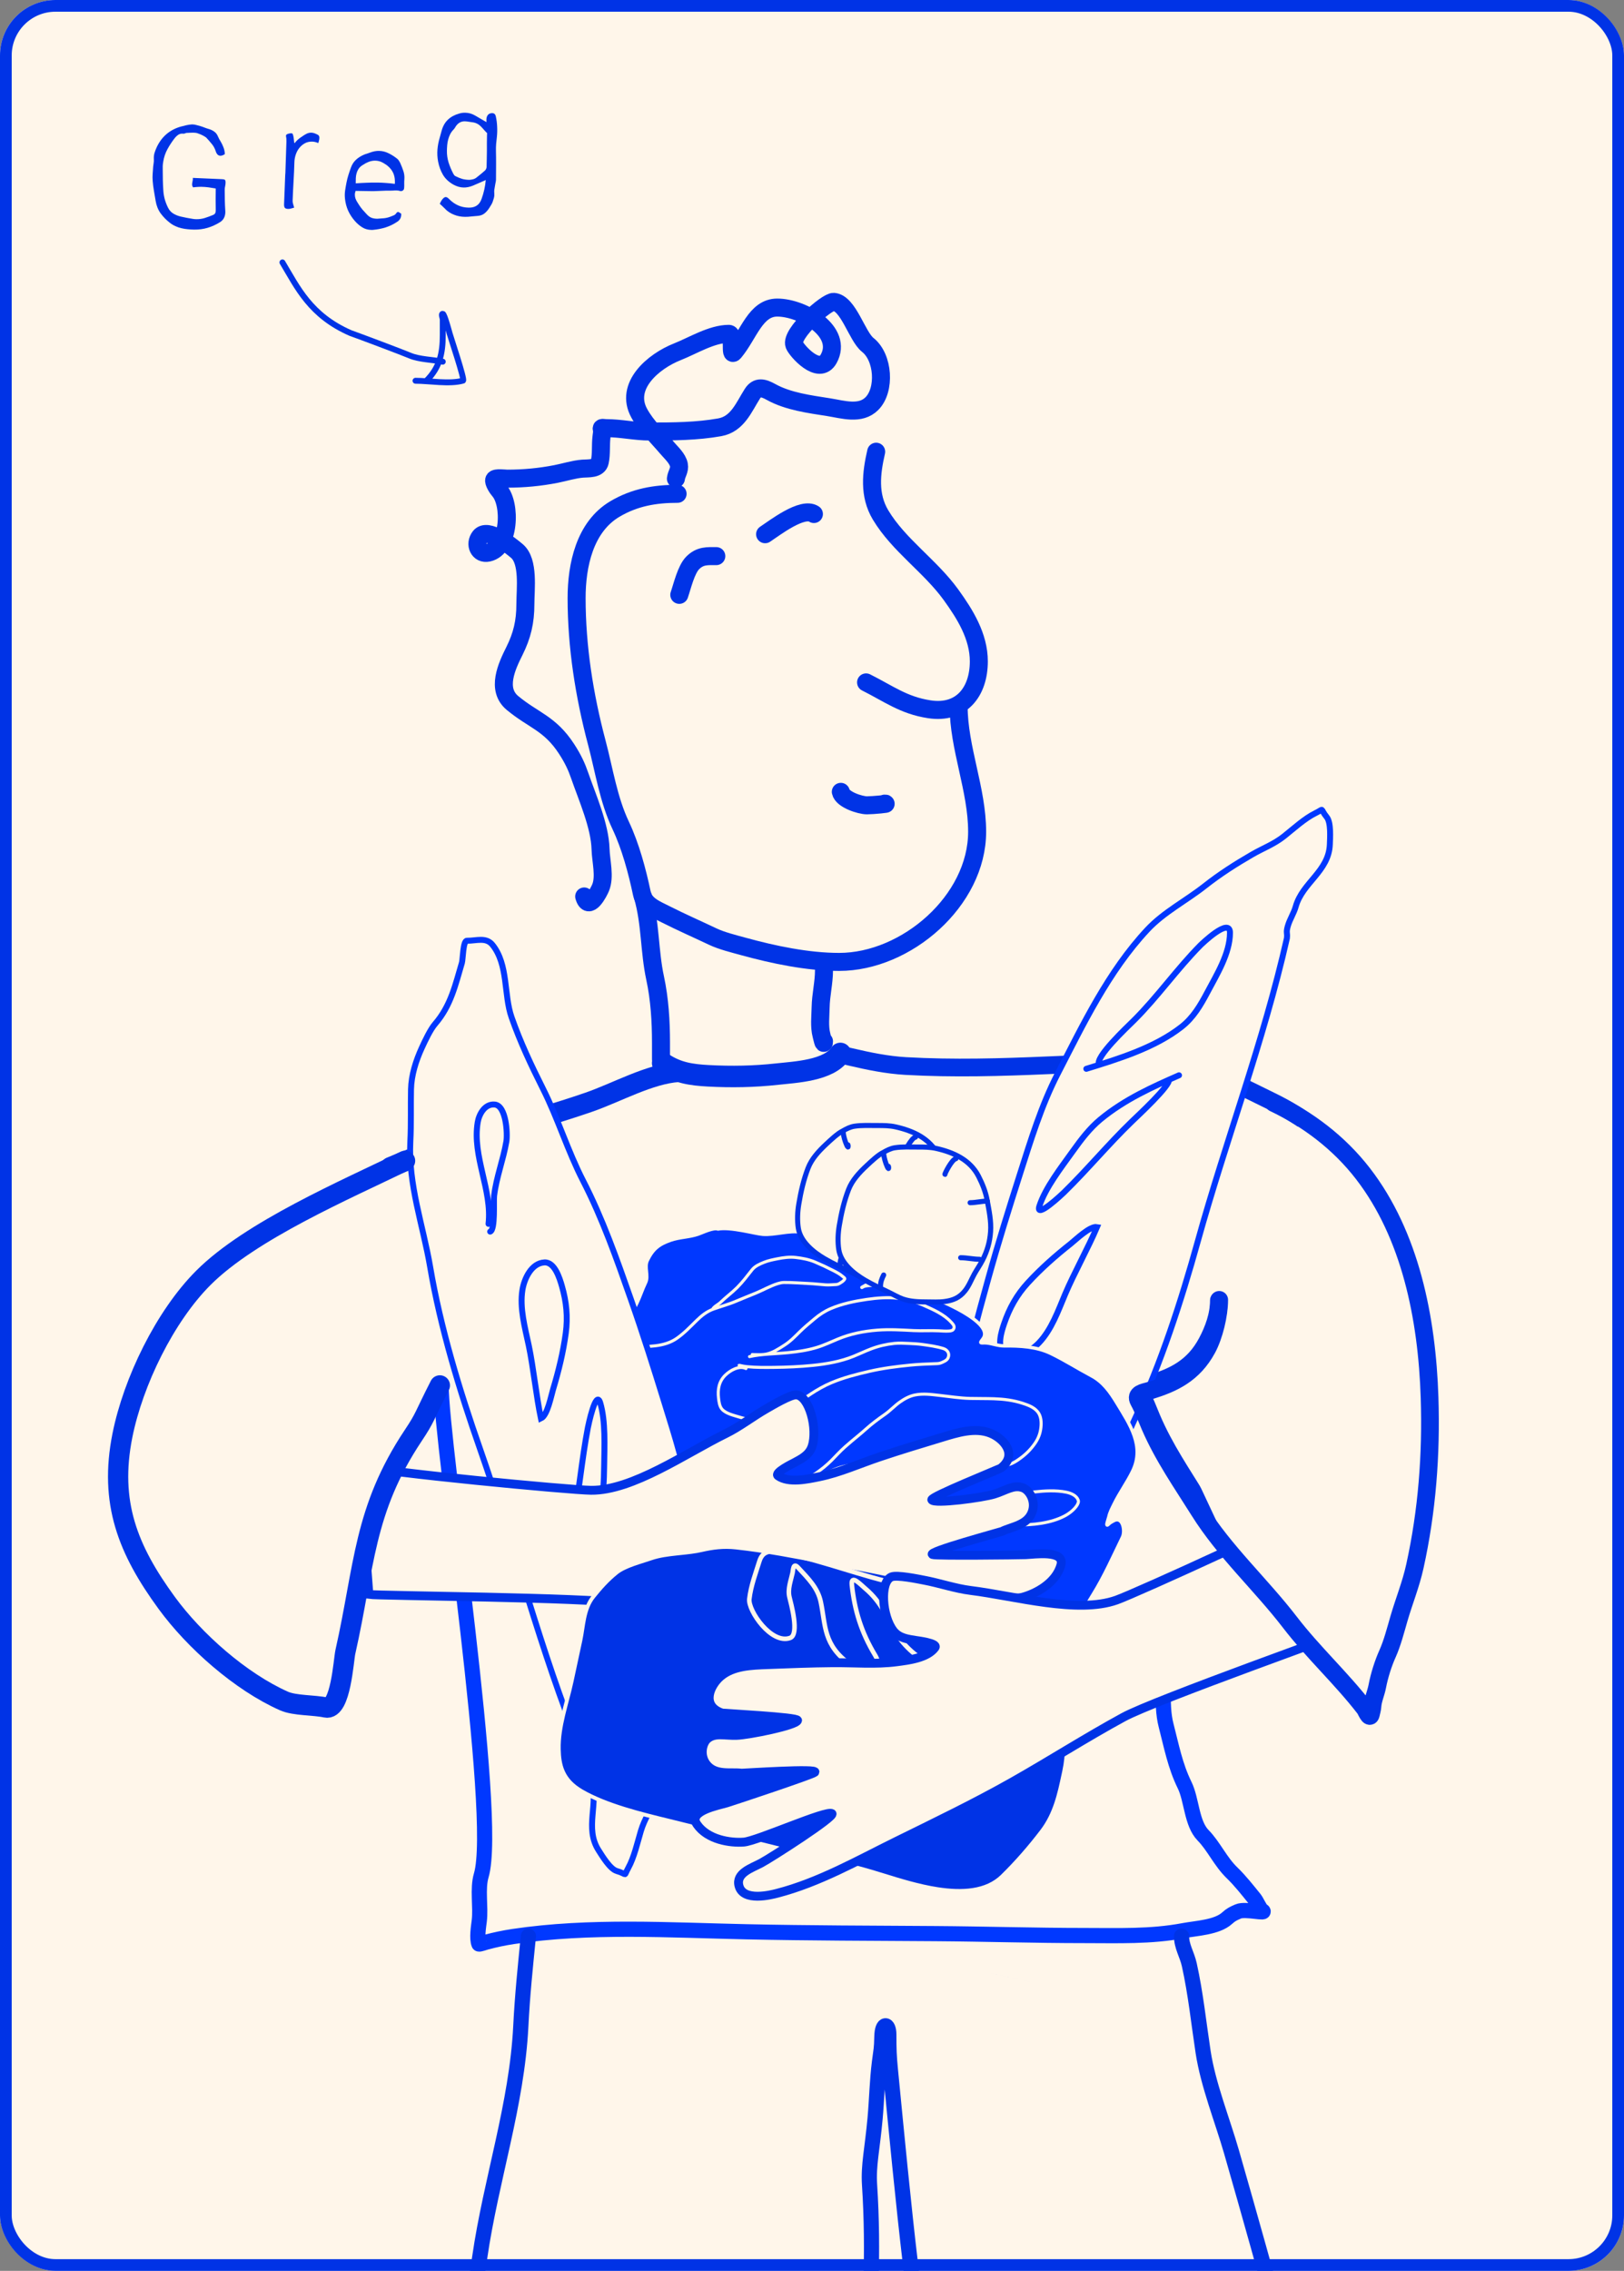 <svg width="322" height="450" viewBox="0 0 322 450" fill="none" xmlns="http://www.w3.org/2000/svg">
<rect x="0" y="0" width="322" height="450" fill="#808080" stroke="none"/>
<g clip-path="url(#clip0_479_458)">
<rect width="322" height="450" rx="11" fill="#FFF6EA"/>
<path d="M131.47 215.229L167.58 210.59L234.909 215.229L274.278 243.941L278.29 308.011L274.278 333.964L230.27 283.938V324.686L234.909 357.41L249.202 377.722L230.019 382.737L94.232 383.615C92.279 286.698 91.115 263.043 83.324 273.28L64.266 336.723C51.926 335.479 45.39 331.737 34.426 319.295C19.105 292.94 21.847 277.322 47.09 247.954L86.333 228.269L131.47 215.229Z" fill="#FFF6EA"/>
<path d="M173.723 89.515C172.744 93.774 172.233 98.111 174.594 102.046C178.201 108.057 184.44 112.157 188.571 117.877C191.355 121.731 194.077 126.102 194.077 131.057C194.077 137.015 190.697 141.542 184.233 140.548C179.154 139.766 176.193 137.464 171.721 135.228" stroke="#0033E6" stroke-width="3.571" stroke-linecap="round"/>
<path d="M190.071 139.898C190.071 148.229 193.742 156.445 193.742 164.812C193.742 178.495 179.705 190.616 166.381 190.616C160.14 190.616 153.38 189.194 147.361 187.539C145.481 187.022 143.101 186.438 141.355 185.611C138.244 184.137 135.102 182.76 132.013 181.199C130.021 180.192 127.747 179.339 127.267 177.047C126.347 172.651 124.997 167.64 123.078 163.589C120.623 158.406 119.787 152.641 118.332 147.165C115.854 137.833 114.328 128.151 114.328 118.506C114.328 112.039 115.918 104.406 121.928 100.859C125.838 98.551 129.841 97.856 134.348 97.856" stroke="#0033E6" stroke-width="3.571" stroke-linecap="round"/>
<path d="M134.686 117.877C135.3 116.102 136.032 112.86 137.355 111.537C138.84 110.052 140.291 110.202 142.026 110.202" stroke="#0033E6" stroke-width="3.571" stroke-linecap="round"/>
<path d="M151.701 105.864C153.549 104.656 159.089 100.334 161.378 101.86" stroke="#0033E6" stroke-width="3.571" stroke-linecap="round"/>
<path d="M166.713 156.914C167.021 158.457 170.57 159.584 171.885 159.584C173.058 159.584 176.561 159.25 175.388 159.25" stroke="#0033E6" stroke-width="3.571" stroke-linecap="round"/>
<path d="M134.015 94.853C134.12 93.912 134.817 93.153 134.608 92.109C134.353 90.832 133.062 89.703 132.273 88.772C130.369 86.529 128.182 84.492 126.749 81.895C123.755 76.469 129.553 71.587 134.293 69.716C137.364 68.504 141.11 66.157 144.507 66.157C145.63 66.157 144.6 70.932 145.583 69.753C148.478 66.279 149.803 60.95 154.107 60.95C159.144 60.95 167.311 65.695 164.305 71.106C162.38 74.571 157.906 69.429 157.493 68.344C156.648 66.127 163.918 59.718 165.306 59.821C168.222 60.037 169.921 66.669 172.054 68.344C175.18 70.801 175.59 77.266 172.869 79.986C170.587 82.268 167.146 81.14 164.305 80.69C160.538 80.094 156.278 79.563 152.868 77.669C151.387 76.846 150.151 76.493 149.179 78.021C147.459 80.724 146.237 84.043 142.691 84.676C138.184 85.481 133.438 85.51 128.862 85.51C125.897 85.51 123.117 84.843 120.168 84.843C119.654 84.843 119.203 84.636 119.315 85.028C119.446 85.484 119.314 86.136 119.26 86.585C119.065 88.192 119.262 89.947 118.926 91.516C118.609 92.994 116.655 92.778 115.515 92.869C113.743 93.011 111.991 93.585 110.251 93.926C107.035 94.555 103.842 94.853 100.574 94.853C100.106 94.853 98.274 94.587 98.016 95.038C97.747 95.509 98.7 96.878 98.98 97.188C101.375 99.849 101.113 108.56 96.811 109.516C94.919 109.936 94.028 107.821 95.161 106.364C96.656 104.442 101.19 108.093 102.483 109.182C104.91 111.226 104.17 116.744 104.17 119.73C104.17 123.21 103.527 125.947 101.983 129.035C100.497 132.007 98.341 136.589 101.612 139.305C105.818 142.796 109.015 143.298 112.348 148.425C113.681 150.475 114.364 152.04 114.903 153.597C116.447 158.056 118.945 163.616 119.074 168.26C119.14 170.637 120.005 173.723 119.074 175.935C118.737 176.735 116.72 180.761 115.83 177.648" stroke="#0033E6" stroke-width="3.571" stroke-linecap="round"/>
<path d="M127.471 177.648C129.009 183.031 128.731 188.429 129.899 193.845C130.794 197.991 131.059 202.395 131.059 206.622C131.059 207.865 131.059 208.468 131.059 209.947" stroke="#0033E6" stroke-width="3.571" stroke-linecap="round"/>
<path d="M163.378 192.284C163.378 194.729 162.753 197.18 162.71 199.624C162.68 201.387 162.425 203.411 162.877 205.13C162.993 205.572 163.378 207.386 163.378 206.356" stroke="#0033E6" stroke-width="3.571" stroke-linecap="round"/>
<path d="M131.391 210.666C134.271 212.602 137.068 213.004 140.466 213.185C145.026 213.428 149.519 213.353 154.064 212.851C157.674 212.452 164.342 212.185 166.629 208.753" stroke="#0033E6" stroke-width="4.263" stroke-linecap="round"/>
<path d="M166.52 208.553C167.113 209.123 167.889 209.266 168.623 209.438C172.242 210.287 175.885 211.036 179.575 211.246C189.019 211.782 198.459 211.508 207.904 211.095C217.231 210.687 226.799 210.38 236.055 211.942C241.967 212.94 246.631 215.578 252.034 218.194C258.456 221.305 264.451 225.845 269.072 231.941C278.11 243.863 281.3 259.999 281.791 275.477C282.144 286.596 281.319 297.541 278.981 308.336C278.207 311.91 276.918 315.066 275.929 318.543C275.306 320.734 274.662 323.285 273.761 325.322C272.928 327.205 272.189 329.581 271.802 331.667C271.552 333.02 270.939 334.29 270.871 335.66C270.855 335.983 270.656 336.794 270.566 337.166C270.329 338.136 269.617 336.273 269.409 335.998C264.912 330.065 259.586 325.144 255.101 319.202C249.551 311.849 242.643 305.482 237.741 297.509C234.438 292.136 230.921 287.05 228.379 281.088C227.689 279.471 227.051 277.711 226.227 276.192C225.425 274.716 227.161 274.492 228.202 274.178C232.801 272.791 236.688 270.899 239.299 265.986C240.611 263.517 241.676 260.649 241.676 257.701" stroke="#0033E6" stroke-width="3.511" stroke-linecap="round"/>
<path d="M134.533 212.412C128.736 212.817 122.346 216.48 116.691 218.435C104.13 222.776 91.099 225.511 77.433 231.278" stroke="#0033E6" stroke-width="4.012" stroke-linecap="round"/>
<path d="M237.464 246.085C243.069 225.91 250.532 206.409 255.162 185.935C255.294 184.755 254.955 184.906 255.324 183.578C255.711 182.185 256.534 180.998 256.902 179.674C258.231 174.889 263.475 172.673 263.674 167.338C263.721 166.086 263.945 163.008 263.066 161.929C261.578 160.104 262.737 160.2 260.85 161.119C258.694 162.17 256.458 164.231 254.616 165.695C252.587 167.308 250.486 168.046 248.226 169.354C244.986 171.229 241.84 173.234 238.909 175.548C235.147 178.519 230.769 180.73 227.507 184.219C219.755 192.51 214.745 203.023 209.683 212.844C206.468 219.081 204.344 226.052 202.219 232.702C200.024 239.569 197.89 246.406 195.959 253.355C193.711 261.449 191.44 269.637 190.321 277.991C189.446 284.526 187.371 290.896 186.428 297.433C185.674 302.657 184.846 307.568 183.437 312.639C182.168 317.207 177.985 321.539 178.331 326.577C178.471 328.618 180.5 329.061 182.026 330.151C182.66 330.604 184.797 327.563 185.331 327.139C188.826 324.362 191.943 321.424 196.627 320.234C198.033 319.876 200.209 318.611 201.447 317.885C203.948 316.419 206.305 314.592 207.95 312.341C209.993 309.548 211.826 306.698 213.952 303.965C219.229 297.178 221.411 288.831 224.969 281.285C230.175 270.245 234.202 257.823 237.464 246.085Z" fill="#FFF6EA" stroke="#0038FF" stroke-width="1.178" stroke-linecap="round"/>
<path d="M218.174 221.831C222.426 218.313 227.277 215.969 231.767 213.968C232.046 215.12 225.695 221.004 224.416 222.239C219.773 226.72 215.538 231.829 210.924 236.329C210.663 236.584 205.173 241.782 206.097 238.968C207.285 235.348 210.351 231.427 212.657 228.2C214.339 225.845 216.031 223.605 218.174 221.831Z" fill="#FFF6EA"/>
<path d="M233.771 213.082C228.755 215.289 223.067 217.782 218.174 221.831C216.031 223.605 214.339 225.845 212.656 228.2C210.351 231.427 207.285 235.348 206.097 238.968C205.173 241.782 210.663 236.584 210.924 236.329C215.538 231.829 219.773 226.72 224.416 222.239C225.696 221.003 232.059 215.108 231.766 213.964" stroke="#0038FF" stroke-width="1.178" stroke-linecap="round"/>
<path d="M234.275 203.477C229.677 207.08 223.62 209.223 217.934 211.011C216.961 209.619 223.526 203.499 224.825 202.208C229.536 197.522 233.338 192.045 238 187.334C238.263 187.067 243.884 181.645 243.877 184.839C243.869 188.949 241.224 193.175 239.37 196.681C238.016 199.239 236.593 201.661 234.275 203.477Z" fill="#FFF6EA"/>
<path d="M215.391 211.799C221.759 209.837 228.983 207.623 234.275 203.477C236.593 201.661 238.016 199.239 239.37 196.681C241.224 193.175 243.869 188.949 243.877 184.839C243.884 181.645 238.263 187.067 238 187.334C233.338 192.045 229.536 197.522 224.825 202.208C223.525 203.5 216.947 209.631 217.936 211.015" stroke="#0038FF" stroke-width="1.178" stroke-linecap="round"/>
<path d="M212.278 246.474C213.283 245.678 216.114 242.901 217.508 243.158C215.806 247.176 212.917 252.388 211.217 256.404C209.813 259.718 208.5 263.51 205.955 266.147C204.396 267.762 201.447 269.494 199.249 268.118C197.534 267.045 198.579 263.824 199.086 262.329C200.136 259.233 201.603 256.597 203.823 254.183C206.42 251.359 209.27 248.853 212.278 246.474Z" fill="#FFF6EA" stroke="#0038FF" stroke-width="1.178" stroke-linecap="round"/>
<path d="M204.598 279.285C203.53 278.982 200.618 283.852 199.896 284.662C197.422 287.439 194.342 289.466 191.746 292.102C190.695 293.169 187.692 297.945 189.457 299.429C190.967 300.698 193.097 299.636 194.242 298.462C199.02 293.565 199.527 285.791 203.986 280.73" stroke="#0038FF" stroke-width="1.178" stroke-linecap="round"/>
<path d="M138.418 244.559C139.33 244.243 141.422 243.203 142.364 243.538C144.919 243.078 149.735 244.482 151.25 244.591C153.696 244.767 156.467 243.742 158.92 244.174C160.856 244.514 162.765 244.652 164.628 245.429C167.254 246.525 169.636 248.045 172.147 249.324C172.6 249.555 175.424 251.135 175.144 251.803C174.775 252.684 174.126 253.394 173.254 253.823C172.772 254.061 171.705 254.66 171.185 254.952C172.086 254.541 173.463 254.816 174.376 254.553C175.671 254.18 177.768 254.894 178.952 255.244C180.584 255.726 182.183 256.343 183.818 256.8C185.924 257.388 197.429 262.122 194.867 265.35C194.025 266.409 194.589 266.011 195.669 266.123C196.808 266.241 197.907 266.714 199.079 266.701C202.191 266.666 205.541 266.832 208.416 268.229C211.194 269.58 213.745 271.21 216.437 272.639C218.711 273.846 220.118 275.841 221.437 278.008C224.032 282.268 226.991 286.562 224.571 291.541C223.489 293.766 221.981 295.817 220.892 298.058C220.481 298.903 220.041 299.697 219.847 300.617C219.778 300.946 219.073 302.755 219.772 302.057C220.112 301.717 220.411 301.574 220.826 301.348C222.613 300.376 223.165 303.371 222.559 304.618C220.732 308.378 218.96 312.369 216.731 315.967C214.466 319.623 212.346 323.529 210.464 327.402C209.626 329.126 209.492 330.01 209.611 331.786C209.638 332.199 209.989 332.295 209.393 332.205C208.522 332.074 207.63 331.656 206.749 331.687C205.183 331.741 203.529 331.328 201.941 331.267C200.57 331.214 198.85 330.576 197.555 330.096L197.519 330.083C195.055 329.17 192.713 327.915 190.277 326.932C188.719 326.303 186.415 325.767 185.129 324.615C182.835 322.559 179.065 321.64 176.39 319.927C170.437 316.116 164.045 312.807 158.456 308.457C154.604 305.459 151.121 302.022 147.468 298.787C144.457 296.12 141.06 293.955 137.676 291.799C134.547 289.805 131.42 287.812 128.289 285.817C126.095 284.419 123.667 283.403 121.569 281.855C120.018 280.711 118.608 279.758 117.979 277.938C117.49 276.526 117.879 274.536 118.474 273.239C118.937 272.229 119.39 271.066 120.131 270.239C120.74 269.559 121.733 268.636 122.131 267.818C122.86 266.318 122.713 265.043 123.47 263.486C124.338 261.698 125.395 260.05 126.266 258.258C126.919 256.914 127.356 255.489 127.996 254.173C128.652 252.824 127.688 251.125 128.352 249.76C129.44 247.521 130.596 246.576 132.984 245.751C134.741 245.143 136.662 245.166 138.418 244.559Z" fill="#0038FF"/>
<path d="M142.364 243.538C141.422 243.203 139.33 244.243 138.418 244.559C136.662 245.166 134.741 245.143 132.984 245.751C130.596 246.576 129.44 247.521 128.352 249.76C127.688 251.125 128.652 252.824 127.996 254.173C127.356 255.489 126.919 256.914 126.266 258.258C125.395 260.05 124.338 261.698 123.47 263.486C122.713 265.043 122.86 266.318 122.131 267.818C121.733 268.636 120.74 269.559 120.131 270.239C119.39 271.066 118.937 272.229 118.474 273.239C117.879 274.536 117.49 276.526 117.979 277.938C118.608 279.758 120.018 280.711 121.569 281.855C123.667 283.403 126.095 284.419 128.289 285.817C131.42 287.812 134.547 289.805 137.676 291.799C141.06 293.955 144.457 296.12 147.468 298.787C151.121 302.022 154.604 305.459 158.456 308.457C164.045 312.807 170.437 316.116 176.39 319.927C179.065 321.64 182.835 322.559 185.129 324.615C186.415 325.767 188.719 326.303 190.277 326.932C192.713 327.915 195.055 329.17 197.519 330.083C198.818 330.564 200.558 331.213 201.941 331.267C203.529 331.328 205.183 331.741 206.749 331.687C207.63 331.656 208.522 332.074 209.393 332.205C209.989 332.295 209.638 332.199 209.611 331.786C209.492 330.01 209.626 329.126 210.464 327.402C212.346 323.529 214.466 319.623 216.731 315.967C218.96 312.369 220.732 308.378 222.559 304.618C223.165 303.371 222.613 300.376 220.826 301.348C220.411 301.574 220.112 301.717 219.772 302.057C219.073 302.755 219.778 300.946 219.847 300.617C220.041 299.697 220.481 298.903 220.892 298.058C221.981 295.817 223.489 293.766 224.571 291.541C226.991 286.562 224.032 282.268 221.437 278.008C220.118 275.841 218.711 273.846 216.437 272.639C213.745 271.21 211.194 269.58 208.416 268.229C205.541 266.832 202.191 266.666 199.079 266.701C197.907 266.714 196.808 266.241 195.669 266.123C194.589 266.011 194.025 266.409 194.867 265.35C197.429 262.122 185.924 257.388 183.818 256.8C182.183 256.343 180.584 255.726 178.952 255.244C177.768 254.894 175.671 254.18 174.376 254.553C173.411 254.831 171.926 254.508 171.035 255.03C170.308 255.456 172.498 254.195 173.254 253.823C174.126 253.394 174.775 252.684 175.144 251.803C175.424 251.135 172.6 249.555 172.147 249.324C169.636 248.045 167.254 246.525 164.628 245.429C162.765 244.652 160.856 244.514 158.92 244.174C156.467 243.742 153.696 244.767 151.25 244.591C149.735 244.482 144.919 243.078 142.364 243.538Z" stroke="#FFF6EA" stroke-width="0.671" stroke-linecap="round"/>
<path d="M125.501 266.894C128.446 266.805 131.651 266.972 134.173 265.225C135.646 264.205 136.812 262.959 138.08 261.719C139.088 260.733 140.115 259.891 141.459 259.409C142.959 258.871 144.481 258.48 145.951 257.849C147.23 257.3 148.528 256.796 149.815 256.266C151.296 255.657 152.693 254.838 154.218 254.362C154.619 254.237 155.02 254.144 155.44 254.139C157.075 254.121 158.726 254.275 160.361 254.343C161.467 254.39 162.568 254.53 163.672 254.607C164.349 254.654 165.036 254.581 165.713 254.554C166.291 254.531 166.534 254.272 166.976 253.997C167.093 253.924 167.579 253.512 167.495 253.335C167.426 253.191 167.234 253.077 167.113 252.968C166.545 252.459 165.856 252.104 165.182 251.758C164.001 251.152 162.796 250.589 161.572 250.075C160.349 249.562 159.066 249.332 157.757 249.179C156.576 249.041 155.318 249.209 154.159 249.442C153.264 249.621 152.367 249.794 151.516 250.133C150.669 250.47 149.703 250.886 149.121 251.622C148.179 252.814 147.249 254.056 146.173 255.131C145.128 256.176 143.92 257.048 142.864 258.083C142.4 258.538 141.562 258.882 141.279 259.465" stroke="#FFF6EA" stroke-width="0.605" stroke-linecap="round"/>
<path d="M148.612 268.831C151.118 268.278 153.734 268.3 156.279 268.045C158.211 267.852 160.059 267.585 161.92 267.025C163.375 266.587 164.734 265.932 166.135 265.352C168.655 264.308 171.265 263.795 173.976 263.583C176.379 263.396 178.767 263.554 181.168 263.674C182.833 263.757 184.492 263.634 186.157 263.717C186.829 263.751 187.52 263.815 188.192 263.761C188.464 263.739 188.831 263.695 189.011 263.455C189.423 262.904 189.016 262.463 188.609 262.02C187.155 260.434 185.059 259.52 183.126 258.667C181.497 257.948 179.786 257.473 178.017 257.266C175.994 257.03 173.876 257.203 171.866 257.494C169.457 257.843 166.917 258.363 164.676 259.332C163.491 259.845 162.468 260.523 161.484 261.355C160.5 262.187 159.508 262.988 158.593 263.896C157.608 264.873 156.688 265.83 155.509 266.578C154.386 267.29 153.219 268.087 151.892 268.341C151.307 268.453 150.665 268.461 150.071 268.442C149.766 268.433 149.452 268.457 149.151 268.417" stroke="#FFF6EA" stroke-width="0.605" stroke-linecap="round"/>
<path d="M147.913 271.196C146.545 270.531 144.794 271.557 143.822 272.497C142.548 273.729 142.271 275.325 142.465 277.029C142.548 277.766 142.653 278.707 143.182 279.28C143.982 280.148 145.489 280.468 146.55 280.798C148.327 281.352 150.296 281.631 152.135 281.234C153.89 280.856 155.489 280.024 156.923 278.967C159.424 277.124 161.923 275.244 164.802 274.024C167.216 273.001 169.8 272.34 172.35 271.753C175.042 271.133 177.754 270.787 180.499 270.516C182.097 270.358 183.682 270.296 185.284 270.24C185.747 270.224 186.241 270.238 186.666 270.036C187.182 269.791 187.756 269.609 187.993 269.044C188.338 268.22 187.86 267.49 187.059 267.238C185.712 266.814 184.223 266.613 182.83 266.422C181.967 266.304 181.1 266.259 180.231 266.22C179.271 266.177 178.295 266.113 177.337 266.212C175.755 266.375 174.19 266.739 172.706 267.304C171.552 267.743 170.439 268.281 169.295 268.747C166.734 269.79 163.908 270.292 161.168 270.568C158.626 270.824 156.044 270.936 153.489 270.964C151.675 270.985 149.871 271.003 148.065 270.819C147.659 270.778 147.254 270.706 146.856 270.613C146.808 270.602 146.596 270.531 146.551 270.546C146.529 270.554 146.769 270.865 146.822 270.891" stroke="#FFF6EA" stroke-width="0.605" stroke-linecap="round"/>
<path d="M152.164 296.526C153.132 296.515 154.028 296.341 154.925 295.972C155.828 295.6 156.686 295.102 157.531 294.615C158.473 294.073 159.422 293.531 160.332 292.935C161.388 292.242 162.432 291.511 163.413 290.715C164.442 289.88 165.337 288.924 166.25 287.969C167.903 286.241 169.858 284.841 171.633 283.243C172.83 282.165 174.111 281.207 175.434 280.29C176.503 279.548 177.372 278.576 178.433 277.829C179.331 277.196 180.319 276.655 181.4 276.436C183.048 276.102 184.685 276.34 186.337 276.523C188.328 276.743 190.318 277.066 192.324 277.116C193.916 277.156 195.503 277.125 197.097 277.18C199.015 277.245 200.917 277.481 202.748 278.077C203.834 278.43 204.995 278.84 205.74 279.756C206.436 280.613 206.504 281.822 206.389 282.876C206.26 284.07 205.875 285.062 205.188 286.05C204.401 287.181 203.453 288.137 202.342 288.949C201.696 289.421 201.02 289.89 200.255 290.147C199.051 290.551 197.745 290.337 196.525 290.121C194.275 289.722 192.169 288.793 189.943 288.324C188.34 287.987 186.749 288.331 185.154 288.506C184.078 288.625 183.002 288.702 181.936 288.895C180.884 289.085 179.847 289.34 178.798 289.542C176.731 289.941 174.635 290.131 172.531 290.089C169.493 290.028 166.561 290.395 163.911 291.971C163.175 292.408 162.437 292.85 161.628 293.139C160.92 293.392 160.217 293.613 159.501 293.839C158.764 294.072 158.065 294.457 157.36 294.767C156.681 295.066 156.003 295.376 155.319 295.663C154.775 295.891 154.225 296.181 153.649 296.318C153.447 296.366 153.179 296.466 152.977 296.418C152.795 296.374 152.284 296.402 152.751 296.361" stroke="#FFF6EA" stroke-width="0.605" stroke-linecap="round"/>
<path d="M169.77 299.52C170.021 299.552 170.262 299.52 170.505 299.5C171.564 299.414 172.629 299.349 173.693 299.28C177.941 299.005 182.248 298.892 186.439 298.422C188.008 298.246 189.597 298.11 191.148 297.887C192.891 297.636 194.586 297.274 196.307 296.976C197.762 296.724 199.241 296.527 200.711 296.309C202.186 296.091 203.642 295.815 205.136 295.643C207.071 295.42 209.398 295.287 211.391 295.693C212.536 295.926 213.498 296.45 213.785 297.283C213.915 297.659 213.693 298.072 213.48 298.39C212.971 299.149 212.05 299.904 211.106 300.401C208.374 301.837 204.802 302.246 201.298 302.183C199.584 302.153 197.866 301.959 196.149 301.848C194.646 301.75 193.146 301.712 191.643 301.633C188.194 301.451 184.778 301.022 181.336 300.708C178.677 300.465 176.036 300.316 173.386 299.979C172.092 299.815 170.741 299.695 169.473 299.533" stroke="#FFF6EA" stroke-width="0.605" stroke-linecap="round"/>
<path d="M168.782 307.02C168.914 307.084 169.065 307.088 169.212 307.104C169.854 307.172 170.49 307.261 171.128 307.346C173.676 307.685 176.197 308.183 178.783 308.335C179.751 308.391 180.716 308.488 181.691 308.499C182.787 308.511 183.895 308.413 184.996 308.378C185.926 308.349 186.851 308.374 187.777 308.378C188.707 308.382 189.646 308.33 190.57 308.38C191.766 308.445 193.154 308.647 194.153 309.301C194.726 309.677 195.088 310.295 194.947 311.105C194.883 311.472 194.604 311.822 194.364 312.086C193.792 312.716 192.985 313.286 192.258 313.613C190.157 314.559 187.95 314.438 185.956 313.889C184.98 313.621 184.062 313.202 183.115 312.859C182.285 312.558 181.435 312.314 180.599 312.031C178.68 311.38 176.871 310.506 175.005 309.734C173.563 309.138 172.097 308.631 170.695 307.949C170.01 307.617 169.277 307.316 168.605 306.99" stroke="#FFF6EA" stroke-width="0.605" stroke-linecap="round"/>
<path d="M87.463 274.409C87.463 286.706 98.936 359.781 95.422 371.624C94.622 374.321 95.369 377.855 95.025 380.665C94.889 381.777 94.499 384.12 94.959 385.228C95.003 385.334 96.287 384.896 96.392 384.867C98.163 384.39 99.95 384.015 101.769 383.743C116.953 381.474 132.755 382.482 148.051 382.809C160.498 383.075 172.93 383.086 185.386 383.17C195.268 383.236 205.155 383.552 215.05 383.552C221.689 383.552 228.158 383.81 234.687 382.575C237.205 382.099 241.295 381.946 243.304 380.114C244.098 379.389 244.569 379.188 245.508 378.777C246.941 378.149 251.534 379.405 250.225 378.564C249.809 378.297 249.152 376.766 248.77 376.293C247.398 374.594 245.869 372.651 244.296 371.136C241.97 368.897 240.675 365.86 238.544 363.687C236.24 361.338 236.306 356.648 234.885 353.755C232.984 349.882 232.265 345.976 231.205 341.891C230.074 337.535 231.007 331.921 231.007 327.396" stroke="#0038FF" stroke-width="3.009" stroke-linecap="round"/>
<path d="M104.767 383.671C104.153 389.813 103.573 395.337 103.263 401.54C102.487 417.055 97.355 431.914 95.123 447.281C93.124 461.044 90.678 474.836 88.123 488.506C86.679 496.229 85.199 503.983 84.32 511.798C83.078 522.837 83.055 533.975 82.375 545.05C81.975 551.573 81.618 558.091 81.446 564.626C81.422 565.551 80.6 569.506 81.684 569.552C90.129 569.911 98.617 569.51 107.072 569.768C115.852 570.036 124.67 570.287 133.453 570.351C135.414 570.366 152.466 571.512 152.597 570.179C154.546 550.192 159.165 530.93 163.875 511.431C170.091 485.697 174.121 459.438 172.41 432.912C172.161 429.058 172.954 425.949 173.512 419.754C173.844 416.058 173.909 412.331 174.376 408.648C174.702 406.079 174.797 406.14 174.855 403.55C174.919 400.646 176.234 400.922 176.234 403.174C176.234 406.117 176.271 407.377 176.558 410.312C179.09 436.189 181.482 462.358 186.432 487.901C192.752 520.505 201.483 552.617 208.601 585.044C208.812 586.005 208.626 587.977 209.292 588.717C209.747 589.223 210.722 588.064 211.323 587.853C214.083 586.882 217.174 586.974 220.052 586.686C226.066 586.085 232.116 585.914 238.137 585.325C248.987 584.263 259.926 583.034 270.611 580.831C272.148 580.514 288.014 577.869 287.464 576.099C286.407 572.69 284.758 569.452 283.402 566.16C276.193 548.65 269.097 531.009 265.037 512.446C262.997 503.122 261.993 493.598 259.938 484.271C258.429 477.425 256.585 470.628 254.709 463.875C251.238 451.379 247.774 438.913 244.187 426.452C242.356 420.094 239.534 413.109 238.547 406.617C237.66 400.78 237.075 395.032 235.803 389.31C235.356 387.297 234.269 385.716 234.269 383.671" stroke="#0033E6" stroke-width="3.009" stroke-linecap="round"/>
<path d="M95.169 287.088C102.107 306.844 107.136 327.109 115.045 346.554C115.611 347.597 115.803 347.279 116.26 348.58C116.739 349.944 116.742 351.388 117.198 352.685C118.843 357.37 115.809 362.186 118.696 366.677C119.373 367.731 120.95 370.385 122.288 370.767C124.552 371.414 123.546 371.997 124.568 370.164C125.736 368.07 126.392 365.1 127.066 362.846C127.809 360.362 129.111 358.555 130.217 356.19C131.802 352.799 133.237 349.355 134.318 345.781C135.705 341.192 138.033 336.875 138.714 332.147C140.332 320.912 138.43 309.423 136.968 298.472C136.038 291.516 133.795 284.584 131.736 277.913C129.609 271.025 127.45 264.195 125.06 257.39C122.277 249.464 119.458 241.448 115.599 233.956C112.579 228.094 110.64 221.681 107.675 215.779C105.306 211.062 103.178 206.56 101.434 201.594C99.862 197.121 100.817 191.175 97.653 187.24C96.37 185.645 94.452 186.443 92.577 186.421C91.799 186.412 91.784 190.129 91.588 190.782C90.309 195.058 89.431 199.251 86.27 202.906C85.321 204.004 84.259 206.286 83.659 207.589C82.445 210.222 81.557 213.068 81.494 215.856C81.416 219.315 81.541 222.702 81.36 226.16C80.912 234.745 83.894 242.84 85.291 251.066C87.333 263.099 91.132 275.593 95.169 287.088Z" fill="#FFF6EA" stroke="#0038FF" stroke-width="1.178" stroke-linecap="round"/>
<path d="M118.902 298.958C117.426 304.275 114.786 308.972 112.248 313.181C111.359 312.395 113.205 303.937 113.549 302.192C114.795 295.862 115.347 289.248 116.56 282.918C116.628 282.56 118.16 275.156 119.011 277.993C120.105 281.642 119.833 286.612 119.787 290.578C119.753 293.472 119.646 296.277 118.902 298.958Z" fill="#FFF6EA"/>
<path d="M111.109 315.054C113.963 310.375 117.203 305.078 118.902 298.958C119.646 296.277 119.753 293.472 119.787 290.578C119.833 286.612 120.105 281.642 119.011 277.993C118.16 275.156 116.628 282.56 116.56 282.918C115.347 289.248 114.795 295.862 113.549 302.192C113.205 303.939 111.355 312.413 112.25 313.184" stroke="#0038FF" stroke-width="1.178" stroke-linecap="round"/>
<path d="M119.321 319.216C121.034 313.631 124.776 308.409 128.419 303.691C130.013 304.277 128.127 313.052 127.8 314.853C126.614 321.391 126.627 328.059 125.497 334.589C125.433 334.959 123.923 342.621 122.101 339.997C119.758 336.621 119.511 331.641 119.028 327.704C118.675 324.832 118.458 322.031 119.321 319.216Z" fill="#FFF6EA"/>
<path d="M130.055 301.59C125.952 306.841 121.292 312.788 119.321 319.216C118.458 322.031 118.675 324.832 119.028 327.704C119.511 331.641 119.758 336.621 122.101 339.997C123.923 342.621 125.433 334.959 125.497 334.589C126.627 328.059 126.614 321.391 127.8 314.853C128.127 313.05 130.017 304.259 128.415 303.69" stroke="#0038FF" stroke-width="1.178" stroke-linecap="round"/>
<path d="M109.647 275.371C109.277 276.599 108.542 280.496 107.252 281.082C106.35 276.812 105.74 270.885 104.838 266.618C104.095 263.096 103.004 259.234 103.584 255.616C103.94 253.399 105.368 250.293 107.959 250.164C109.979 250.064 110.963 253.304 111.402 254.82C112.312 257.961 112.615 260.962 112.174 264.213C111.658 268.014 110.754 271.699 109.647 275.371Z" fill="#FFF6EA" stroke="#0038FF" stroke-width="1.178" stroke-linecap="round"/>
<path d="M97.188 244.061C98.236 243.699 97.841 238.039 97.969 236.962C98.412 233.269 99.779 229.845 100.402 226.197C100.654 224.721 100.386 219.086 98.089 218.878C96.125 218.7 94.985 220.789 94.717 222.407C93.597 229.157 97.627 235.824 96.863 242.525" stroke="#0038FF" stroke-width="1.178" stroke-linecap="round"/>
<path d="M117.189 295.32C112.923 295.275 75.793 291.736 71.224 290.453L73.142 315.957C74.875 316.234 116.375 316.514 123.491 317.708C131.859 319.111 140.094 321.1 148.432 322.634C156.956 324.201 165.6 325.206 174.196 326.284C182.559 327.333 191.211 328.954 199.751 328.274L199.751 328.274C200.995 328.175 206.692 327.722 206.437 324.414C206.236 321.808 202.952 321.911 200.818 321.578C198.685 321.245 183.843 317.666 184.34 316.9C185.036 315.827 200.136 317.197 202.698 316.528C205.261 315.859 209.355 313.767 210.348 310.131C211.187 307.061 204.984 308.025 203.352 308.081C201.72 308.136 185.601 308.321 184.9 308.054C183.632 307.571 198.4 303.604 198.729 303.442C200.596 302.521 203.785 302.245 204.689 299.504C205.391 297.373 204.066 295.275 202.806 294.816C200.967 294.145 199.443 295.36 197.147 296.071C194.851 296.781 185.226 298.081 184.751 297.209C184.434 296.628 198.178 291.144 198.497 290.889C201.906 288.163 198.887 285.003 196.387 284.009C193.31 282.785 189.831 283.899 186.677 284.855C182.597 286.091 178.506 287.321 174.442 288.685C170.436 290.029 166.475 291.817 162.405 292.647C160.111 293.115 156.383 293.94 154.276 292.458C153.404 291.844 157.251 289.985 157.473 289.864C158.703 289.189 160.392 288.428 160.997 286.67C162.2 283.175 160.432 276.57 157.876 276.412C156.706 276.34 153.042 278.531 152.002 279.123C149.279 280.674 146.671 282.723 143.897 284.085C135.937 287.992 125.407 295.407 117.189 295.32Z" fill="#FFF6EA" stroke="#0033E6" stroke-width="1.755" stroke-linecap="round"/>
<path d="M62.139 267.137C62.139 267.137 93.125 263.67 85.334 273.907L73.799 303.372L65.302 338.227C52.962 336.984 46.425 333.241 35.461 320.799C20.14 294.445 22.882 278.827 48.125 249.458L62.139 267.137Z" fill="#FFF6EA"/>
<path d="M80.319 230.024C68.609 235.721 49.704 243.838 40.323 253.219C32.692 260.85 26.405 273.788 24.274 284.441C21.607 297.777 25.365 307.114 33.06 317.644C38.562 325.172 47.704 333.253 56.302 337.074C58.44 338.024 62.267 337.846 64.603 338.365C67.546 339.019 68.126 328.918 68.477 327.359C72.317 310.316 72.061 299.272 81.949 284.441C84.386 280.786 83.955 280.928 87.215 274.534" stroke="#0033E6" stroke-width="4.012" stroke-linecap="round"/>
<path d="M204.246 392.324C204.449 392.368 204.578 392.568 204.534 392.771C204.491 392.974 204.291 393.103 204.088 393.06L195.806 391.282C195.603 391.238 195.474 391.038 195.518 390.835C195.561 390.632 195.761 390.503 195.964 390.546L204.246 392.324ZM206.595 362.852C204.244 365.939 201.596 368.991 198.736 371.794C195.581 374.886 190.696 375.097 185.88 374.352C182.115 373.769 178.294 372.583 175.225 371.631C174.355 371.361 173.546 371.11 172.816 370.897C168.413 369.611 163.904 368.541 159.395 367.47C156.592 366.805 153.79 366.139 151.014 365.422C144.95 363.856 138.806 362.309 132.737 360.83L132.655 360.81L132.622 360.802C127.108 359.459 120.168 357.768 115.307 354.938C113.398 353.827 112.277 352.535 111.632 351.11C110.991 349.695 110.834 348.18 110.798 346.651C110.744 344.362 111.153 342.064 111.685 339.813C111.917 338.828 112.17 337.866 112.419 336.916C112.747 335.664 113.07 334.434 113.334 333.202L115.091 325.02C115.233 324.358 115.342 323.648 115.455 322.908C115.567 322.173 115.684 321.408 115.842 320.654C116.158 319.149 116.646 317.645 117.636 316.419C119.03 314.693 120.387 313.139 122.232 311.649C123.084 310.961 124.313 310.426 125.559 309.977C126.284 309.717 127.055 309.472 127.775 309.244C128.278 309.085 128.755 308.934 129.175 308.79C130.685 308.273 132.414 308.05 134.126 307.865C134.375 307.838 134.623 307.812 134.871 307.786C136.342 307.632 137.781 307.482 139.092 307.181C141.295 306.675 143.415 306.385 145.897 306.657C151.864 307.313 157.739 308.452 163.613 309.591C165.381 309.933 167.149 310.276 168.919 310.605C175.448 311.821 181.767 313.198 188.213 314.929C192.776 316.154 197.15 317.47 200.796 320.212C204.308 322.853 206.078 326.758 207.588 330.09C207.68 330.294 207.772 330.497 207.864 330.697C210.899 337.356 212.433 344.328 211.002 350.994C210.956 351.205 210.911 351.416 210.866 351.628C210.04 355.503 209.203 359.426 206.595 362.852Z" fill="#0033E6" stroke="#FFF6EA" stroke-width="0.752" stroke-linecap="round"/>
<path d="M179.592 315.514C181.08 315.957 182.23 316.871 183.304 317.793C185.79 319.927 188.414 321.984 190.317 324.485C191.36 325.855 195.131 332.489 192.531 333.526C191.23 334.044 186.804 331.21 185.887 330.708C182.533 328.868 179.801 326.897 177.951 324.016C175.811 320.682 174.965 317.647 171.535 314.76C170.544 313.925 168.66 311.854 168.905 314.105C169.447 319.088 170.745 323.425 173.532 328.037C175.455 331.217 171.079 331.622 168.595 329.85C163.19 325.993 163.74 322.16 162.74 317.443C162.146 314.64 160.295 312.845 158.207 310.597C157.256 309.572 157.26 311.139 157.146 311.67C156.815 313.212 156.139 314.87 156.527 316.489C156.815 317.692 158.567 323.885 156.66 324.577C152.953 325.922 148.303 319.172 148.575 316.859C148.881 314.257 149.811 311.816 150.578 309.357C151.374 306.807 153.562 307.323 156.291 307.909C163.716 309.503 170.955 312.358 178.27 313.929" stroke="#FFF6EA" stroke-width="0.909" stroke-linecap="round"/>
<path d="M221.383 317.071C225.401 315.636 259.341 300.17 263.241 297.466L269.754 322.198C268.206 323.027 229.072 336.839 222.735 340.29C215.284 344.349 208.149 348.917 200.769 353.089C193.224 357.353 185.382 361.125 177.608 364.95C170.046 368.671 162.397 373.029 154.103 375.174L154.103 375.174C152.895 375.486 147.362 376.918 146.523 373.707C145.863 371.178 149 370.203 150.908 369.193C152.816 368.182 165.677 359.954 164.956 359.391C163.949 358.604 150.123 364.829 147.483 365.033C144.842 365.237 140.289 364.597 138.163 361.484C136.369 358.856 142.547 357.742 144.107 357.262C145.668 356.781 160.964 351.694 161.539 351.213C162.58 350.343 147.326 351.414 146.962 351.368C144.897 351.107 141.792 351.888 140.043 349.591C138.684 347.807 139.252 345.391 140.293 344.545C141.812 343.311 143.649 343.962 146.051 343.885C148.453 343.807 157.975 341.893 158.14 340.913C158.25 340.261 143.468 339.564 143.083 339.427C138.972 337.963 140.793 333.991 142.832 332.235C145.341 330.074 148.993 329.991 152.286 329.865C156.547 329.702 160.815 329.528 165.101 329.491C169.326 329.454 173.654 329.851 177.772 329.306C180.093 329 183.886 328.563 185.394 326.474C186.018 325.609 181.775 325.108 181.526 325.065C180.142 324.829 178.298 324.662 177.152 323.197C174.874 320.287 174.389 313.466 176.753 312.482C177.835 312.032 182.014 312.907 183.19 313.128C186.27 313.705 189.405 314.79 192.471 315.171C201.27 316.266 213.644 319.836 221.383 317.071Z" fill="#FFF6EA" stroke="#0033E6" stroke-width="1.755" stroke-linecap="round"/>
<path d="M160.226 231.463C160.947 229.604 162.37 228.084 163.809 226.741C164.706 225.904 166.085 224.594 167.111 224.108C167.811 223.702 168.593 223.299 169.416 223.175C170.887 222.955 172.404 223.037 173.888 223.037L173.98 223.037C175.209 223.037 176.373 223.037 177.584 223.309C181.018 224.082 184.318 225.557 185.997 228.83C186.768 230.334 187.402 231.904 187.706 233.578C188.078 235.626 188.537 237.722 188.384 239.82C188.233 241.888 187.713 243.654 186.769 245.492C186.284 246.439 185.666 247.297 185.155 248.229C184.546 249.342 184.101 250.548 183.299 251.544C182.197 252.913 180.959 253.417 179.267 253.651C178.085 253.814 176.858 253.729 175.667 253.729C174.093 253.729 172.464 253.671 170.97 253.146C170.068 252.829 169.185 252.302 168.324 251.885C166.693 251.096 165.026 250.33 163.464 249.412C161.289 248.134 158.715 246.075 158.292 243.399C158.047 241.845 158.126 240.142 158.383 238.599C158.786 236.179 159.339 233.754 160.226 231.463Z" fill="#FFF6EA" stroke="#0033E6" stroke-width="1.003" stroke-linecap="round"/>
<path d="M167.188 224.411C167.259 225.198 167.56 226.184 167.88 226.903C168.331 227.919 168.122 226.615 168.122 226.903" stroke="#0033E6" stroke-width="1.003" stroke-linecap="round"/>
<path d="M181.516 225.346C180.705 225.447 179.212 228.46 179.335 228.46" stroke="#0033E6" stroke-width="1.003" stroke-linecap="round"/>
<path d="M187.747 233.755C186.583 233.755 185.468 234.067 184.32 234.067" stroke="#0033E6" stroke-width="1.003" stroke-linecap="round"/>
<path d="M186.189 245.28C184.951 245.28 183.732 244.969 182.451 244.969" stroke="#0033E6" stroke-width="1.003" stroke-linecap="round"/>
<path d="M166.564 250.576C166.564 249.744 166.843 249.085 167.187 248.396" stroke="#0033E6" stroke-width="1.003" stroke-linecap="round"/>
<path d="M168.25 235.726C168.97 233.867 170.394 232.347 171.832 231.004C172.729 230.167 174.108 228.857 175.135 228.371C175.835 227.965 176.617 227.562 177.44 227.438C178.911 227.218 180.428 227.3 181.912 227.3L182.003 227.3C183.232 227.3 184.397 227.3 185.607 227.572C189.042 228.345 192.342 229.82 194.02 233.093C194.792 234.597 195.425 236.167 195.73 237.841C196.102 239.889 196.56 241.985 196.407 244.083C196.256 246.151 195.736 247.917 194.793 249.755C194.307 250.702 193.689 251.56 193.178 252.492C192.569 253.605 192.124 254.811 191.322 255.807C190.221 257.176 188.982 257.68 187.29 257.914C186.109 258.077 184.882 257.992 183.69 257.992C182.116 257.992 180.487 257.933 178.994 257.409C178.092 257.092 177.209 256.565 176.348 256.148C174.717 255.358 173.05 254.593 171.487 253.675C169.312 252.397 166.738 250.338 166.316 247.662C166.07 246.108 166.149 244.405 166.406 242.862C166.81 240.442 167.362 238.017 168.25 235.726Z" fill="#FFF6EA" stroke="#0033E6" stroke-width="1.003" stroke-linecap="round"/>
<path d="M175.215 228.674C175.286 229.461 175.588 230.447 175.907 231.166C176.359 232.183 176.149 230.878 176.149 231.166" stroke="#0033E6" stroke-width="1.003" stroke-linecap="round"/>
<path d="M189.539 229.609C188.729 229.71 187.236 232.724 187.359 232.724" stroke="#0033E6" stroke-width="1.003" stroke-linecap="round"/>
<path d="M195.774 238.019C194.61 238.019 193.495 238.33 192.348 238.33" stroke="#0033E6" stroke-width="1.003" stroke-linecap="round"/>
<path d="M194.212 249.543C192.974 249.543 191.755 249.232 190.475 249.232" stroke="#0033E6" stroke-width="1.003" stroke-linecap="round"/>
<path d="M174.588 254.839C174.588 254.007 174.866 253.347 175.211 252.658" stroke="#0033E6" stroke-width="1.003" stroke-linecap="round"/>
<path d="M254 228.054L258.938 221.009L276.375 241.446L284.313 279.832L280.93 312.06L271.691 340.358L246.186 312.06L230.041 277.643C232.012 279.898 287.573 263.95 254 228.054Z" fill="#FFF6EA"/>
<path d="M252.572 218.582C259.236 221.75 265.456 226.374 270.251 232.584C279.628 244.727 282.938 261.163 283.448 276.929C283.814 288.255 282.958 299.403 280.532 310.399C279.728 314.039 278.391 317.253 277.366 320.795C276.719 323.027 276.051 325.625 275.116 327.7C274.252 329.618 273.485 332.038 273.083 334.164C272.823 335.541 272.188 336.835 272.117 338.23C272.1 338.559 271.895 339.385 271.8 339.764C271.555 340.753 270.816 338.854 270.601 338.575C265.934 332.532 260.408 327.519 255.754 321.466C249.995 313.977 242.828 307.491 237.742 299.37C234.315 293.898 230.665 288.717 228.028 282.645C227.312 280.997 226.65 279.205 225.795 277.658C224.963 276.153 226.764 275.925 227.844 275.605C232.616 274.193 236.649 272.266 239.358 267.262C240.72 264.747 241.74 260.587 241.74 257.584" stroke="#0033E6" stroke-width="3.511" stroke-linecap="round"/>
<path d="M82.387 75.453C85.132 75.453 89.164 76.18 91.812 75.423C92.207 75.31 89.342 66.796 89.141 66.058C89.085 65.853 88.115 62.185 87.79 62.185C87.4 62.185 87.79 62.966 87.79 63.356C87.79 64.367 87.79 65.377 87.79 66.388C87.79 70.07 87.165 72.836 84.548 75.453" stroke="#0033E6" stroke-width="1.17" stroke-linecap="round"/>
<path d="M56 52C59 57 61.5 62.5 69.5 66C71.155 66.581 79.699 69.793 81.306 70.47C83.125 71.236 85.811 71.275 87.79 71.671" stroke="#0033E6" stroke-width="1.17" stroke-linecap="round"/>
<path d="M38.227 35.253C39.232 35.296 40.215 35.339 41.176 35.381C42.146 35.423 43.115 35.466 44.085 35.508C44.347 35.521 44.519 35.569 44.599 35.652C44.689 35.735 44.731 35.917 44.727 36.198C44.723 36.434 44.692 36.674 44.634 36.918C44.576 37.161 44.549 37.406 44.554 37.651C44.562 38.331 44.569 39.016 44.577 39.705C44.593 40.385 44.623 41.066 44.667 41.747C44.705 42.228 44.639 42.666 44.47 43.063C44.3 43.459 44.023 43.777 43.639 44.016C42.833 44.52 42.006 44.897 41.159 45.146C40.321 45.396 39.426 45.514 38.474 45.499C38.057 45.492 37.64 45.468 37.224 45.425C36.816 45.391 36.409 45.326 36.003 45.229C35.596 45.141 35.199 45.008 34.812 44.829C34.425 44.66 34.052 44.437 33.694 44.159C32.986 43.613 32.375 42.991 31.86 42.294C31.354 41.597 31.022 40.776 30.864 39.83C30.757 39.167 30.645 38.508 30.528 37.853C30.412 37.198 30.327 36.535 30.274 35.863C30.236 35.391 30.234 34.919 30.269 34.448C30.312 33.968 30.347 33.484 30.373 32.995C30.395 32.759 30.426 32.529 30.465 32.302C30.505 32.076 30.518 31.845 30.504 31.609C30.475 31.146 30.518 30.716 30.633 30.319C30.757 29.913 30.913 29.512 31.1 29.116C31.606 28.063 32.259 27.203 33.059 26.535C33.858 25.868 34.795 25.384 35.87 25.083C36.225 24.989 36.584 24.899 36.948 24.814C37.312 24.729 37.68 24.676 38.053 24.655L38.175 24.657C38.438 24.661 38.696 24.701 38.948 24.778C39.21 24.845 39.472 24.917 39.734 24.994C40.005 25.071 40.266 25.161 40.518 25.265C40.78 25.369 41.041 25.459 41.303 25.535C41.745 25.651 42.133 25.829 42.464 26.07C42.805 26.302 43.067 26.651 43.25 27.116C43.321 27.272 43.395 27.427 43.474 27.582C43.563 27.729 43.651 27.875 43.739 28.022C43.969 28.406 44.163 28.808 44.319 29.228C44.476 29.638 44.564 30.075 44.584 30.538C44.263 30.759 43.967 30.868 43.695 30.864C43.269 30.857 42.961 30.558 42.771 29.965C42.598 29.419 42.338 28.938 41.991 28.525C41.653 28.112 41.301 27.707 40.935 27.311C40.855 27.229 40.725 27.136 40.545 27.033C40.365 26.922 40.172 26.819 39.965 26.725C39.767 26.631 39.569 26.551 39.37 26.485C39.181 26.409 39.037 26.361 38.937 26.342C38.72 26.311 38.503 26.294 38.285 26.291C38.068 26.287 37.85 26.293 37.632 26.308C37.423 26.313 37.21 26.324 36.992 26.338C36.892 26.346 36.792 26.376 36.692 26.429C36.591 26.473 36.491 26.494 36.392 26.492L36.364 26.492C36.328 26.491 36.296 26.491 36.269 26.49C36.242 26.481 36.215 26.476 36.188 26.475C35.843 26.47 35.543 26.561 35.286 26.747C35.038 26.924 34.822 27.134 34.637 27.376C34.1 28.066 33.622 28.793 33.202 29.557C32.782 30.321 32.501 31.16 32.36 32.074C32.31 32.345 32.279 32.621 32.265 32.902C32.261 33.174 32.261 33.45 32.266 33.732C32.273 34.394 32.281 35.056 32.289 35.718C32.306 36.38 32.336 37.047 32.38 37.719C32.416 38.318 32.511 38.904 32.665 39.478C32.829 40.051 33.042 40.603 33.306 41.133C33.561 41.654 33.913 42.05 34.362 42.32C34.811 42.59 35.302 42.788 35.835 42.914C36.233 43.011 36.626 43.094 37.014 43.164C37.404 43.224 37.801 43.294 38.208 43.373C38.326 43.393 38.443 43.408 38.561 43.419C38.679 43.43 38.797 43.436 38.914 43.438C39.495 43.447 40.053 43.37 40.591 43.206C41.138 43.033 41.681 42.833 42.219 42.606C42.429 42.528 42.576 42.412 42.66 42.259C42.744 42.097 42.783 41.898 42.778 41.663C42.762 40.946 42.755 40.234 42.757 39.527C42.768 38.811 42.775 38.085 42.777 37.351C42.289 37.262 41.81 37.186 41.339 37.124C40.869 37.063 40.393 37.028 39.913 37.02C39.65 37.016 39.382 37.026 39.11 37.049C38.837 37.063 38.565 37.09 38.292 37.131C38.177 36.984 38.111 36.838 38.095 36.693C38.079 36.547 38.086 36.398 38.116 36.244C38.145 36.081 38.175 35.919 38.205 35.756C38.244 35.593 38.251 35.426 38.227 35.253Z" fill="#0033E6"/>
<path d="M58.473 28.349C58.548 28.178 58.696 27.995 58.917 27.799C59.138 27.594 59.376 27.402 59.633 27.225C59.89 27.039 60.128 26.879 60.348 26.747C60.577 26.614 60.727 26.53 60.8 26.495C61.093 26.355 61.393 26.287 61.701 26.292C61.992 26.296 62.303 26.374 62.636 26.524C62.789 26.59 62.915 26.651 63.014 26.707C63.113 26.763 63.184 26.832 63.229 26.914C63.282 26.988 63.312 27.079 63.319 27.188C63.327 27.297 63.32 27.442 63.299 27.623C63.279 27.749 63.25 27.871 63.212 27.988C63.174 28.106 63.14 28.228 63.111 28.354C62.697 28.166 62.281 28.069 61.864 28.063C61.329 28.054 60.847 28.169 60.417 28.407C59.996 28.645 59.633 28.957 59.328 29.342C59.032 29.718 58.803 30.15 58.641 30.637C58.479 31.124 58.39 31.608 58.373 32.088C58.335 33.375 58.279 34.653 58.205 35.921C58.13 37.181 58.07 38.454 58.022 39.74C58.01 39.949 58.038 40.167 58.107 40.395C58.185 40.623 58.259 40.873 58.327 41.146C58.154 41.189 57.972 41.24 57.78 41.301C57.598 41.361 57.407 41.395 57.208 41.401L57.112 41.399C56.813 41.395 56.601 41.323 56.476 41.185C56.361 41.038 56.31 40.793 56.325 40.448C56.358 39.488 56.396 38.532 56.438 37.58C56.48 36.62 56.518 35.655 56.551 34.685C56.552 34.612 56.558 34.54 56.568 34.468C56.578 34.395 56.584 34.323 56.585 34.25C56.62 33.208 56.654 32.179 56.688 31.164C56.722 30.14 56.756 29.107 56.791 28.065C56.793 27.911 56.791 27.761 56.784 27.616C56.786 27.471 56.77 27.33 56.736 27.193C56.685 26.984 56.692 26.83 56.757 26.731C56.822 26.633 56.95 26.558 57.142 26.506C57.278 26.472 57.392 26.447 57.483 26.43C57.583 26.413 57.669 26.405 57.742 26.407C57.896 26.409 57.999 26.47 58.052 26.588C58.104 26.707 58.16 26.925 58.218 27.244C58.227 27.28 58.235 27.348 58.242 27.448C58.259 27.539 58.271 27.639 58.278 27.748C58.295 27.857 58.307 27.962 58.314 28.061C58.322 28.152 58.325 28.22 58.325 28.266C58.351 28.284 58.374 28.298 58.392 28.307C58.419 28.317 58.446 28.331 58.473 28.349Z" fill="#0033E6"/>
<path d="M70.509 37.826C70.405 38.105 70.356 38.368 70.361 38.613C70.366 38.858 70.403 39.089 70.472 39.308C70.551 39.527 70.651 39.742 70.775 39.952C70.899 40.154 71.023 40.35 71.147 40.543C71.368 40.891 71.612 41.226 71.879 41.547C72.155 41.86 72.436 42.168 72.722 42.472C73.016 42.794 73.325 43.021 73.649 43.153C73.974 43.276 74.354 43.34 74.789 43.347C75.252 43.318 75.706 43.285 76.151 43.246C76.596 43.199 77.037 43.088 77.475 42.913C77.685 42.835 77.89 42.752 78.091 42.664C78.301 42.568 78.471 42.417 78.601 42.21C78.694 42.075 78.809 42.009 78.945 42.011C79.008 42.012 79.076 42.036 79.147 42.083C79.219 42.129 79.287 42.175 79.349 42.222C79.412 42.259 79.48 42.301 79.551 42.347C79.595 43.037 79.342 43.564 78.792 43.927C78.059 44.423 77.287 44.801 76.476 45.06C75.674 45.311 74.837 45.474 73.965 45.551C73.902 45.559 73.838 45.563 73.775 45.562C73.721 45.561 73.666 45.56 73.612 45.559C72.941 45.549 72.341 45.376 71.811 45.042C71.281 44.707 70.798 44.291 70.361 43.795C69.809 43.16 69.366 42.483 69.033 41.761C68.709 41.04 68.499 40.252 68.404 39.398C68.34 38.826 68.349 38.273 68.43 37.739C68.51 37.205 68.605 36.667 68.713 36.125C68.812 35.619 68.938 35.127 69.09 34.648C69.243 34.161 69.409 33.674 69.589 33.187C69.807 32.583 70.132 32.08 70.565 31.679C70.997 31.269 71.51 30.937 72.104 30.683C72.314 30.587 72.533 30.509 72.76 30.449C72.988 30.38 73.211 30.302 73.43 30.214C74.023 29.997 74.591 29.892 75.135 29.901C75.806 29.911 76.439 30.066 77.032 30.366C77.635 30.656 78.219 31.028 78.783 31.481C78.908 31.583 79.02 31.716 79.117 31.881C79.223 32.037 79.311 32.197 79.381 32.361C79.609 32.873 79.81 33.388 79.983 33.908C80.156 34.418 80.22 34.963 80.175 35.543C80.152 35.824 80.143 36.105 80.148 36.386C80.162 36.658 80.157 36.934 80.135 37.215C80.135 37.233 80.13 37.256 80.12 37.283C80.12 37.31 80.12 37.337 80.119 37.364C80.09 37.518 80.015 37.644 79.895 37.742C79.776 37.831 79.64 37.874 79.486 37.871C79.458 37.871 79.427 37.87 79.39 37.87C79.363 37.87 79.336 37.86 79.309 37.842C79.084 37.775 78.839 37.739 78.576 37.735C78.368 37.731 78.159 37.742 77.95 37.766C77.75 37.781 77.546 37.787 77.338 37.783L77.243 37.782C76.744 37.774 76.245 37.784 75.746 37.813C75.256 37.842 74.761 37.861 74.263 37.871C74.072 37.877 73.877 37.879 73.678 37.876C73.487 37.873 73.292 37.87 73.093 37.867L71.271 37.838L70.509 37.826ZM78.284 36.438C78.354 35.442 78.19 34.614 77.792 33.955C77.404 33.287 76.8 32.729 75.982 32.281C75.713 32.122 75.447 32.01 75.185 31.942C74.923 31.874 74.665 31.838 74.412 31.835C73.94 31.827 73.485 31.915 73.047 32.099C72.618 32.273 72.198 32.503 71.785 32.786C71.492 32.981 71.257 33.213 71.081 33.483C70.913 33.743 70.786 34.027 70.7 34.334C70.614 34.641 70.563 34.962 70.549 35.297C70.534 35.632 70.529 35.977 70.533 36.33C71.268 36.278 71.994 36.24 72.711 36.215C73.428 36.181 74.144 36.169 74.86 36.18C75.431 36.189 76.002 36.217 76.573 36.262C77.144 36.298 77.714 36.357 78.284 36.438Z" fill="#0033E6"/>
<path d="M96.452 24.2C96.455 24.055 96.452 23.923 96.445 23.805C96.438 23.678 96.444 23.556 96.464 23.438C96.505 23.149 96.609 22.915 96.775 22.736C96.941 22.557 97.155 22.456 97.419 22.433C97.455 22.424 97.487 22.421 97.514 22.421C97.55 22.422 97.582 22.422 97.609 22.422C97.799 22.425 97.948 22.478 98.056 22.579C98.172 22.672 98.256 22.831 98.306 23.059C98.459 23.741 98.548 24.427 98.573 25.117C98.608 25.807 98.588 26.495 98.514 27.183C98.461 27.645 98.413 28.098 98.37 28.541C98.336 28.985 98.325 29.438 98.335 29.901C98.357 30.826 98.365 31.742 98.36 32.649C98.355 33.556 98.35 34.471 98.344 35.396C98.351 35.578 98.339 35.759 98.309 35.94C98.279 36.111 98.244 36.288 98.205 36.468C98.155 36.794 98.1 37.115 98.041 37.431C97.981 37.748 97.972 38.079 98.011 38.424C98.034 38.687 98.008 38.954 97.931 39.225C97.854 39.496 97.768 39.762 97.674 40.024C97.598 40.231 97.499 40.429 97.379 40.617C97.267 40.815 97.15 41.004 97.03 41.183C96.76 41.614 96.446 41.977 96.088 42.27C95.73 42.564 95.283 42.734 94.747 42.78C94.311 42.809 93.875 42.848 93.439 42.895C93.012 42.952 92.581 42.977 92.146 42.97C91.793 42.965 91.43 42.927 91.06 42.858C90.698 42.789 90.346 42.684 90.004 42.542C89.661 42.41 89.338 42.242 89.032 42.037C88.727 41.842 88.454 41.611 88.213 41.344C88.062 41.188 87.901 41.031 87.731 40.874C87.57 40.727 87.392 40.561 87.195 40.376C87.288 40.215 87.372 40.053 87.447 39.891C87.531 39.729 87.629 39.585 87.74 39.46C87.971 39.183 88.186 39.045 88.385 39.048C88.485 39.05 88.589 39.083 88.697 39.149C88.805 39.214 88.921 39.311 89.046 39.44C89.581 39.983 90.169 40.4 90.808 40.691C91.456 40.983 92.166 41.134 92.936 41.146C93.589 41.157 94.122 41.02 94.534 40.736C94.956 40.462 95.275 40.013 95.494 39.391C95.712 38.787 95.889 38.178 96.025 37.563C96.162 36.958 96.258 36.329 96.314 35.677C95.857 35.879 95.419 36.071 94.999 36.255C94.588 36.439 94.172 36.618 93.753 36.793C93.123 37.046 92.518 37.168 91.938 37.159C91.267 37.149 90.594 36.961 89.92 36.597C89.012 36.093 88.32 35.448 87.842 34.66C87.374 33.864 87.048 32.98 86.864 32.006C86.713 31.197 86.671 30.398 86.738 29.61C86.805 28.823 86.958 28.032 87.197 27.238C87.264 27.012 87.326 26.786 87.384 26.56C87.442 26.335 87.504 26.109 87.572 25.883C87.821 24.98 88.236 24.257 88.816 23.713C89.396 23.16 90.132 22.759 91.025 22.51C91.234 22.441 91.439 22.394 91.639 22.37C91.848 22.346 92.057 22.335 92.265 22.339C92.945 22.349 93.595 22.536 94.215 22.9C94.574 23.114 94.934 23.323 95.293 23.529C95.662 23.734 96.048 23.958 96.452 24.2ZM96.54 29.886C96.53 29.351 96.53 28.825 96.538 28.309C96.546 27.783 96.554 27.253 96.563 26.718C96.564 26.645 96.57 26.568 96.58 26.487C96.59 26.405 96.573 26.351 96.528 26.323C96.367 26.175 96.215 26.019 96.073 25.853C95.93 25.688 95.783 25.522 95.632 25.357C95.489 25.191 95.333 25.035 95.163 24.887C95.002 24.739 94.818 24.614 94.611 24.511C94.287 24.352 93.953 24.256 93.609 24.223C93.275 24.182 92.94 24.131 92.605 24.071C92.533 24.061 92.46 24.056 92.388 24.054C92.325 24.044 92.257 24.039 92.184 24.038C91.513 24.027 90.961 24.291 90.526 24.828C90.424 24.953 90.331 25.092 90.247 25.245C90.173 25.389 90.075 25.519 89.956 25.635C89.67 25.93 89.438 26.248 89.261 26.59C89.092 26.932 88.96 27.283 88.863 27.644C88.767 28.006 88.702 28.376 88.669 28.757C88.636 29.128 88.617 29.499 88.611 29.871C88.598 30.669 88.709 31.446 88.942 32.202C89.184 32.949 89.49 33.68 89.859 34.393C89.912 34.493 89.978 34.599 90.058 34.709C90.147 34.81 90.246 34.884 90.354 34.931C90.804 35.156 91.237 35.33 91.652 35.455C92.076 35.57 92.542 35.632 93.05 35.64C93.322 35.626 93.581 35.584 93.827 35.516C94.082 35.447 94.315 35.324 94.526 35.146C94.793 34.932 95.059 34.719 95.325 34.505C95.601 34.283 95.867 34.056 96.125 33.824C96.217 33.744 96.296 33.641 96.361 33.515C96.427 33.38 96.465 33.254 96.476 33.136C96.502 32.593 96.515 32.053 96.515 31.518C96.523 30.974 96.532 30.43 96.54 29.886Z" fill="#0033E6"/>
</g>
<rect x="1.16" y="1.16" width="319.68" height="447.68" rx="9.84" stroke="#0033E6" stroke-width="2.32"/>
<defs>
<clipPath id="clip0_479_458">
<rect width="322" height="450" rx="11" fill="white"/>
</clipPath>
</defs>
</svg>
